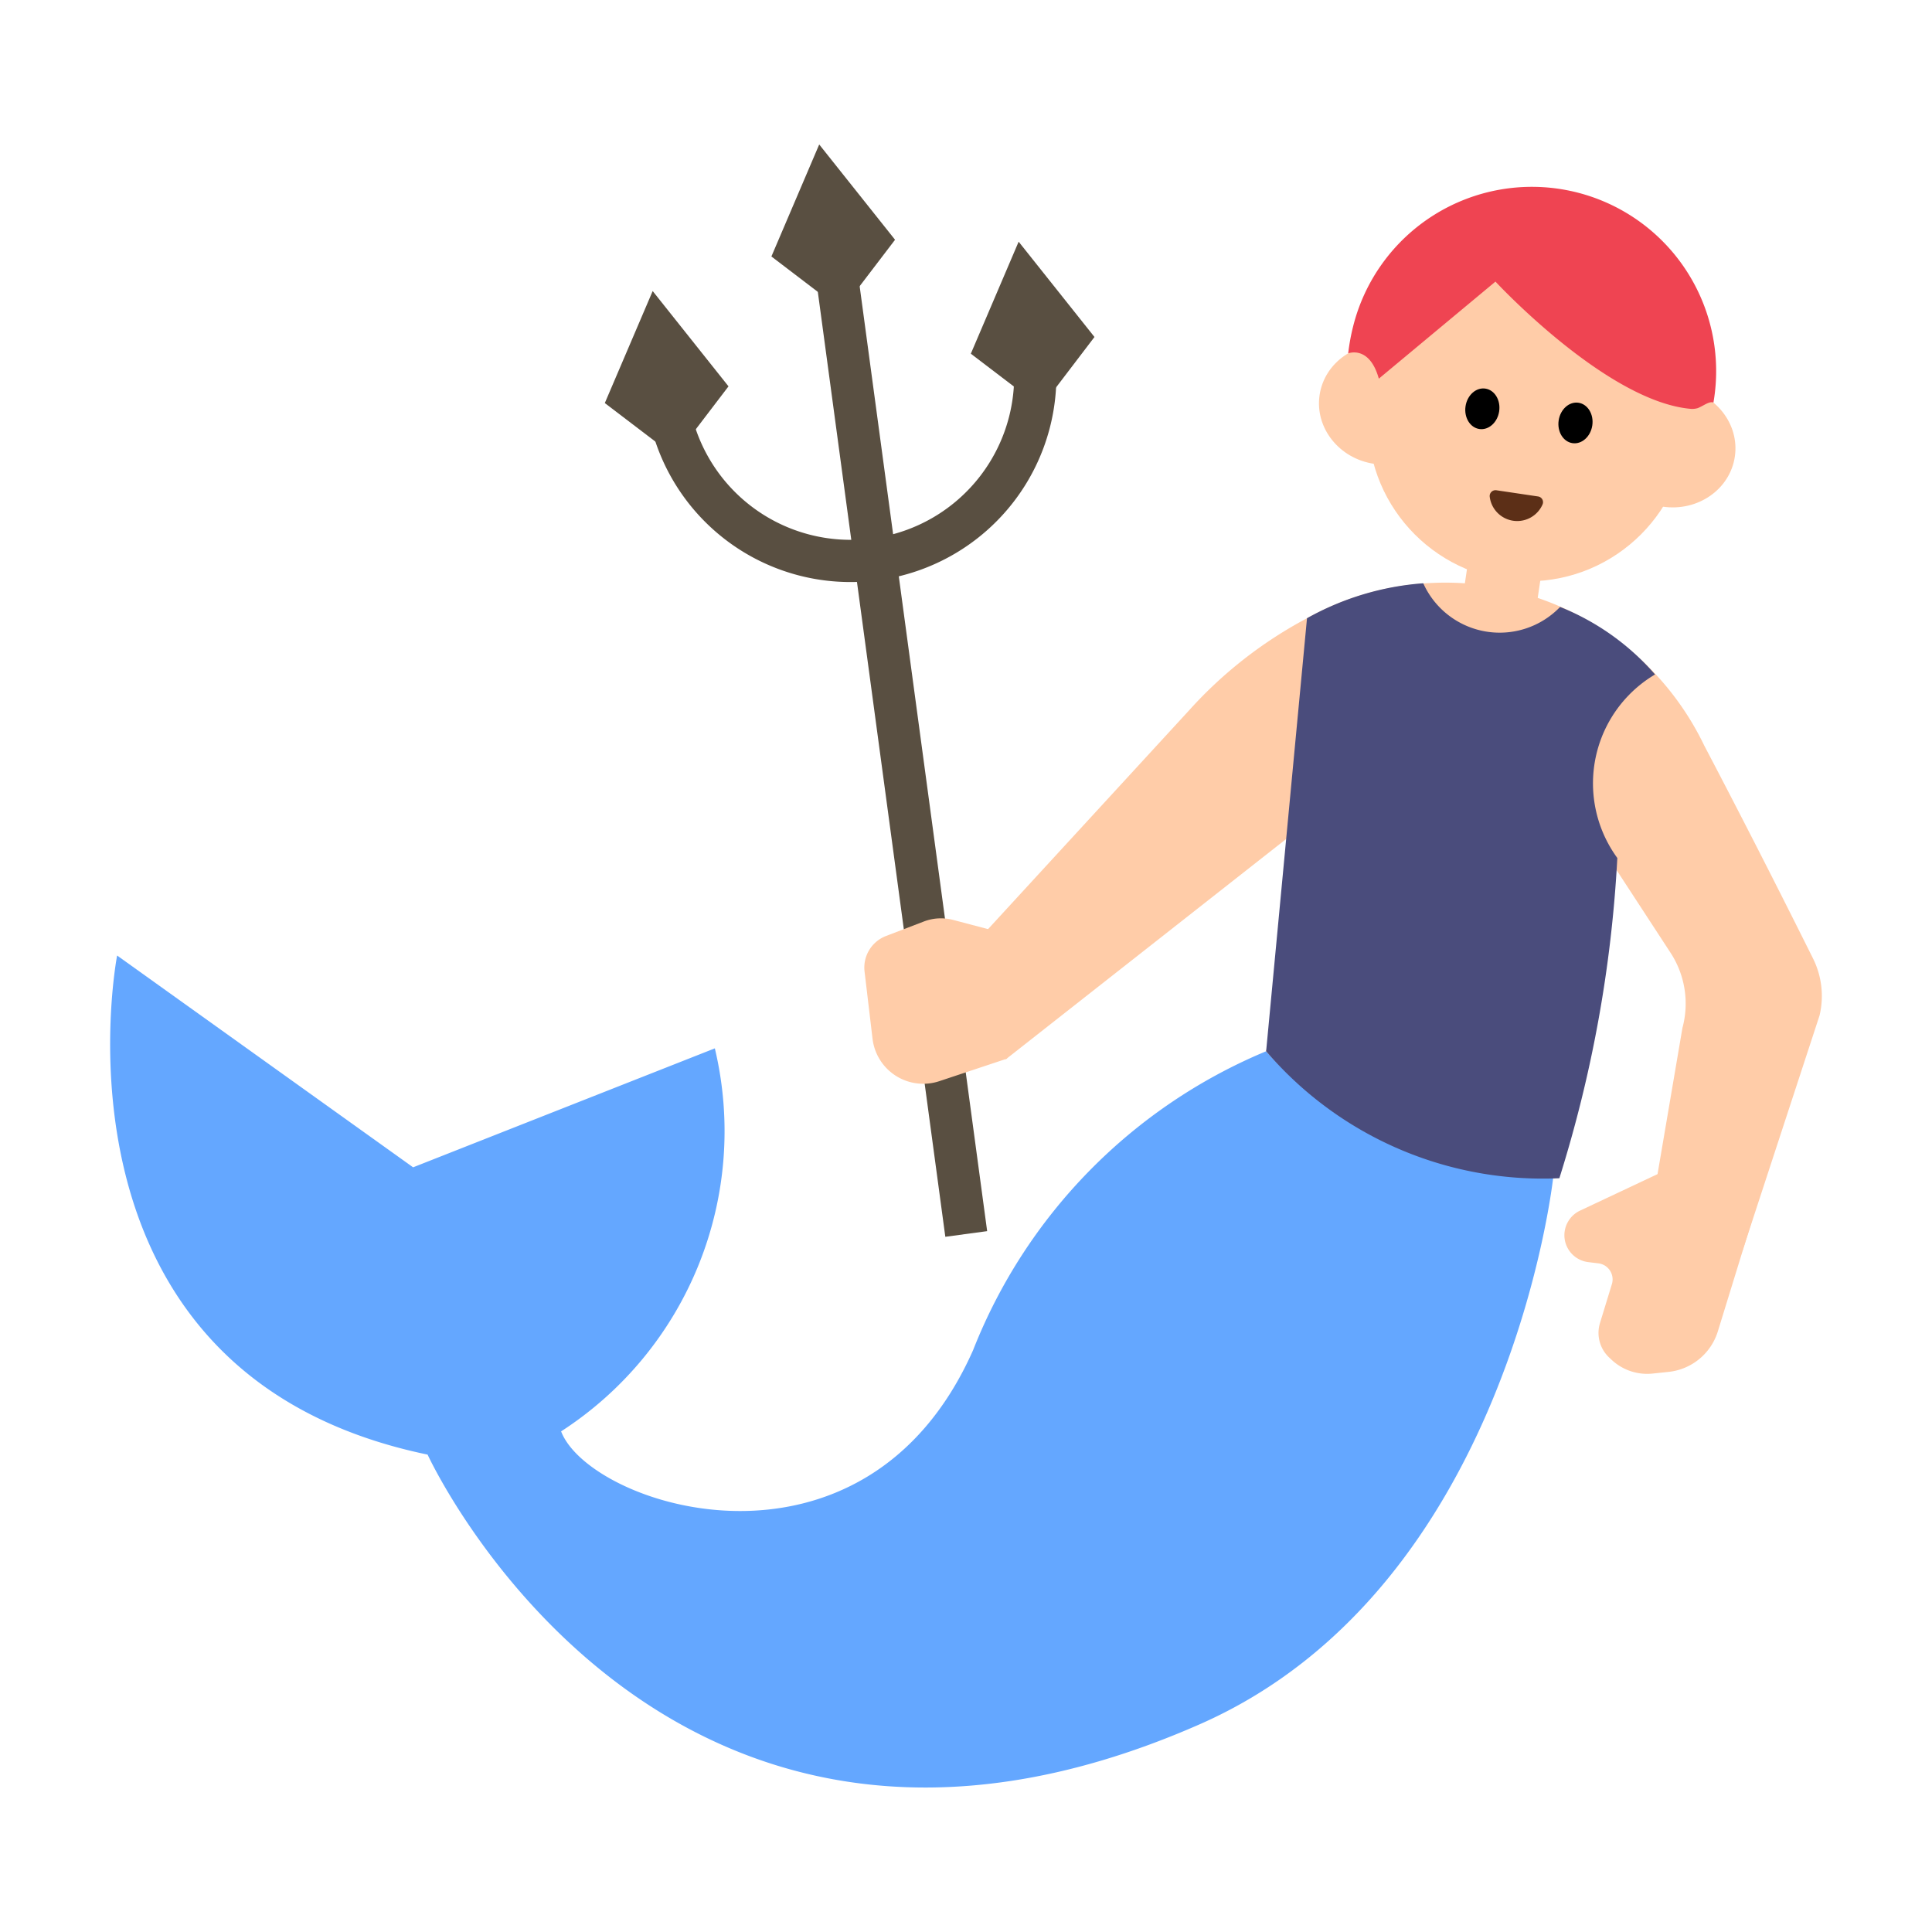 <svg id="Layer_1" data-name="Layer 1" xmlns="http://www.w3.org/2000/svg" viewBox="0 0 40 40"><defs><style>.cls-1,.cls-8{fill:none;}.cls-1{stroke:#594f41;stroke-miterlimit:10;stroke-width:0.874px;}.cls-2{fill:#594f41;}.cls-3{fill:#64a7ff;}.cls-4{fill:#ffcca8;}.cls-5{fill:#ef4452;}.cls-6{fill:#5c2f17;}.cls-7{fill:#4a4c7c;}</style></defs><line class="cls-1" x1="17.302" y1="5.516" x2="20.005" y2="25.548"/><path class="cls-1" d="M21.4,7.279A3.823,3.823,0,0,1,13.82,8.3"/><polygon class="cls-2" points="17.423 6.417 15.971 5.31 16.961 2.991 18.531 4.964 17.423 6.417"/><polygon class="cls-2" points="13.975 9.452 12.522 8.345 13.513 6.026 15.083 7.999 13.975 9.452"/><polygon class="cls-2" points="21.553 8.43 20.1 7.323 21.09 5.004 22.66 6.977 21.553 8.43"/><path class="cls-3" d="M2.425,19.783S.743,28.434,8.853,30.116c0,0,4.81,10.493,15.98,5.586,6.427-2.823,7.328-11.353,7.328-11.353a9.132,9.132,0,0,1-5.947-2.584,11.108,11.108,0,0,0-6.067,6.188c-2.251,5.077-7.93,3.244-8.53,1.682a7.4,7.4,0,0,0,3.183-7.93L8.553,24.168Z"/><path class="cls-4" d="M19.494,20.284l5.123-5.575A8.891,8.891,0,0,1,27.06,12.8a5.807,5.807,0,0,1,2.557-.729,5.946,5.946,0,0,1,5.668,3.366c.983,1.871,1.832,3.564,2.252,4.408a1.741,1.741,0,0,1,.135,1.179l-1.6,4.885L34.285,24.5l.548-3.218a1.924,1.924,0,0,0-.243-1.551l-1.3-1.992s.284,2.193-1.134,6.606a7.846,7.846,0,0,1-5.947-2.584,9.2,9.2,0,0,0,.469-4.429l-5.854,4.6Z"/><path class="cls-4" d="M20.92,19.359l-1.186-.313a.986.986,0,0,0-.605.032l-.783.3a.7.7,0,0,0-.446.739l.165,1.39a1.057,1.057,0,0,0,1.384.877l1.4-.466Z"/><path class="cls-4" d="M34.336,24.3l-1.613.76a.564.564,0,0,0-.331.571h0a.562.562,0,0,0,.493.5l.206.025a.335.335,0,0,1,.281.432l-.245.8a.7.7,0,0,0,.19.719l.046.043a1.077,1.077,0,0,0,.855.288l.333-.035a1.2,1.2,0,0,0,1.014-.835l.717-2.327Z"/><circle class="cls-4" cx="31.633" cy="8.725" r="3.31"/><ellipse class="cls-4" cx="28.632" cy="8.373" rx="1.243" ry="1.325" transform="translate(16.148 35.467) rotate(-81.563)"/><ellipse class="cls-4" cx="34.607" cy="9.26" rx="1.243" ry="1.325" transform="translate(20.37 42.134) rotate(-81.563)"/><path class="cls-5" d="M35.475,8.335a3.815,3.815,0,0,0-7.462-1.569,4.266,4.266,0,0,0-.1.55s.44-.175.634.524l2.415-2.01s2.309,2.494,4.056,2.636a.415.415,0,0,0,.131-.016C35.275,8.4,35.39,8.3,35.475,8.335Z"/><path class="cls-6" d="M31.846,10.279a.119.119,0,0,1,.09.167.573.573,0,0,1-1.093-.162.121.121,0,0,1,.136-.134Z"/><ellipse cx="30.691" cy="8.463" rx="0.423" ry="0.352" transform="translate(17.816 37.581) rotate(-81.563)"/><ellipse cx="32.611" cy="8.748" rx="0.423" ry="0.352" transform="matrix(0.147, -0.989, 0.989, 0.147, 19.173, 39.723)"/><rect class="cls-4" x="30.309" y="11.348" width="1.536" height="1.839" transform="translate(2.136 -4.427) rotate(8.437)"/><path class="cls-7" d="M27.06,12.8l-.846,8.964a7.54,7.54,0,0,0,6.071,2.63,26.787,26.787,0,0,0,1.2-6.63,2.621,2.621,0,0,1,.781-3.8A5.127,5.127,0,0,0,32.3,12.566a1.735,1.735,0,0,1-2.833-.49A5.791,5.791,0,0,0,27.06,12.8Z"/><rect class="cls-8" width="40" height="40"/></svg>